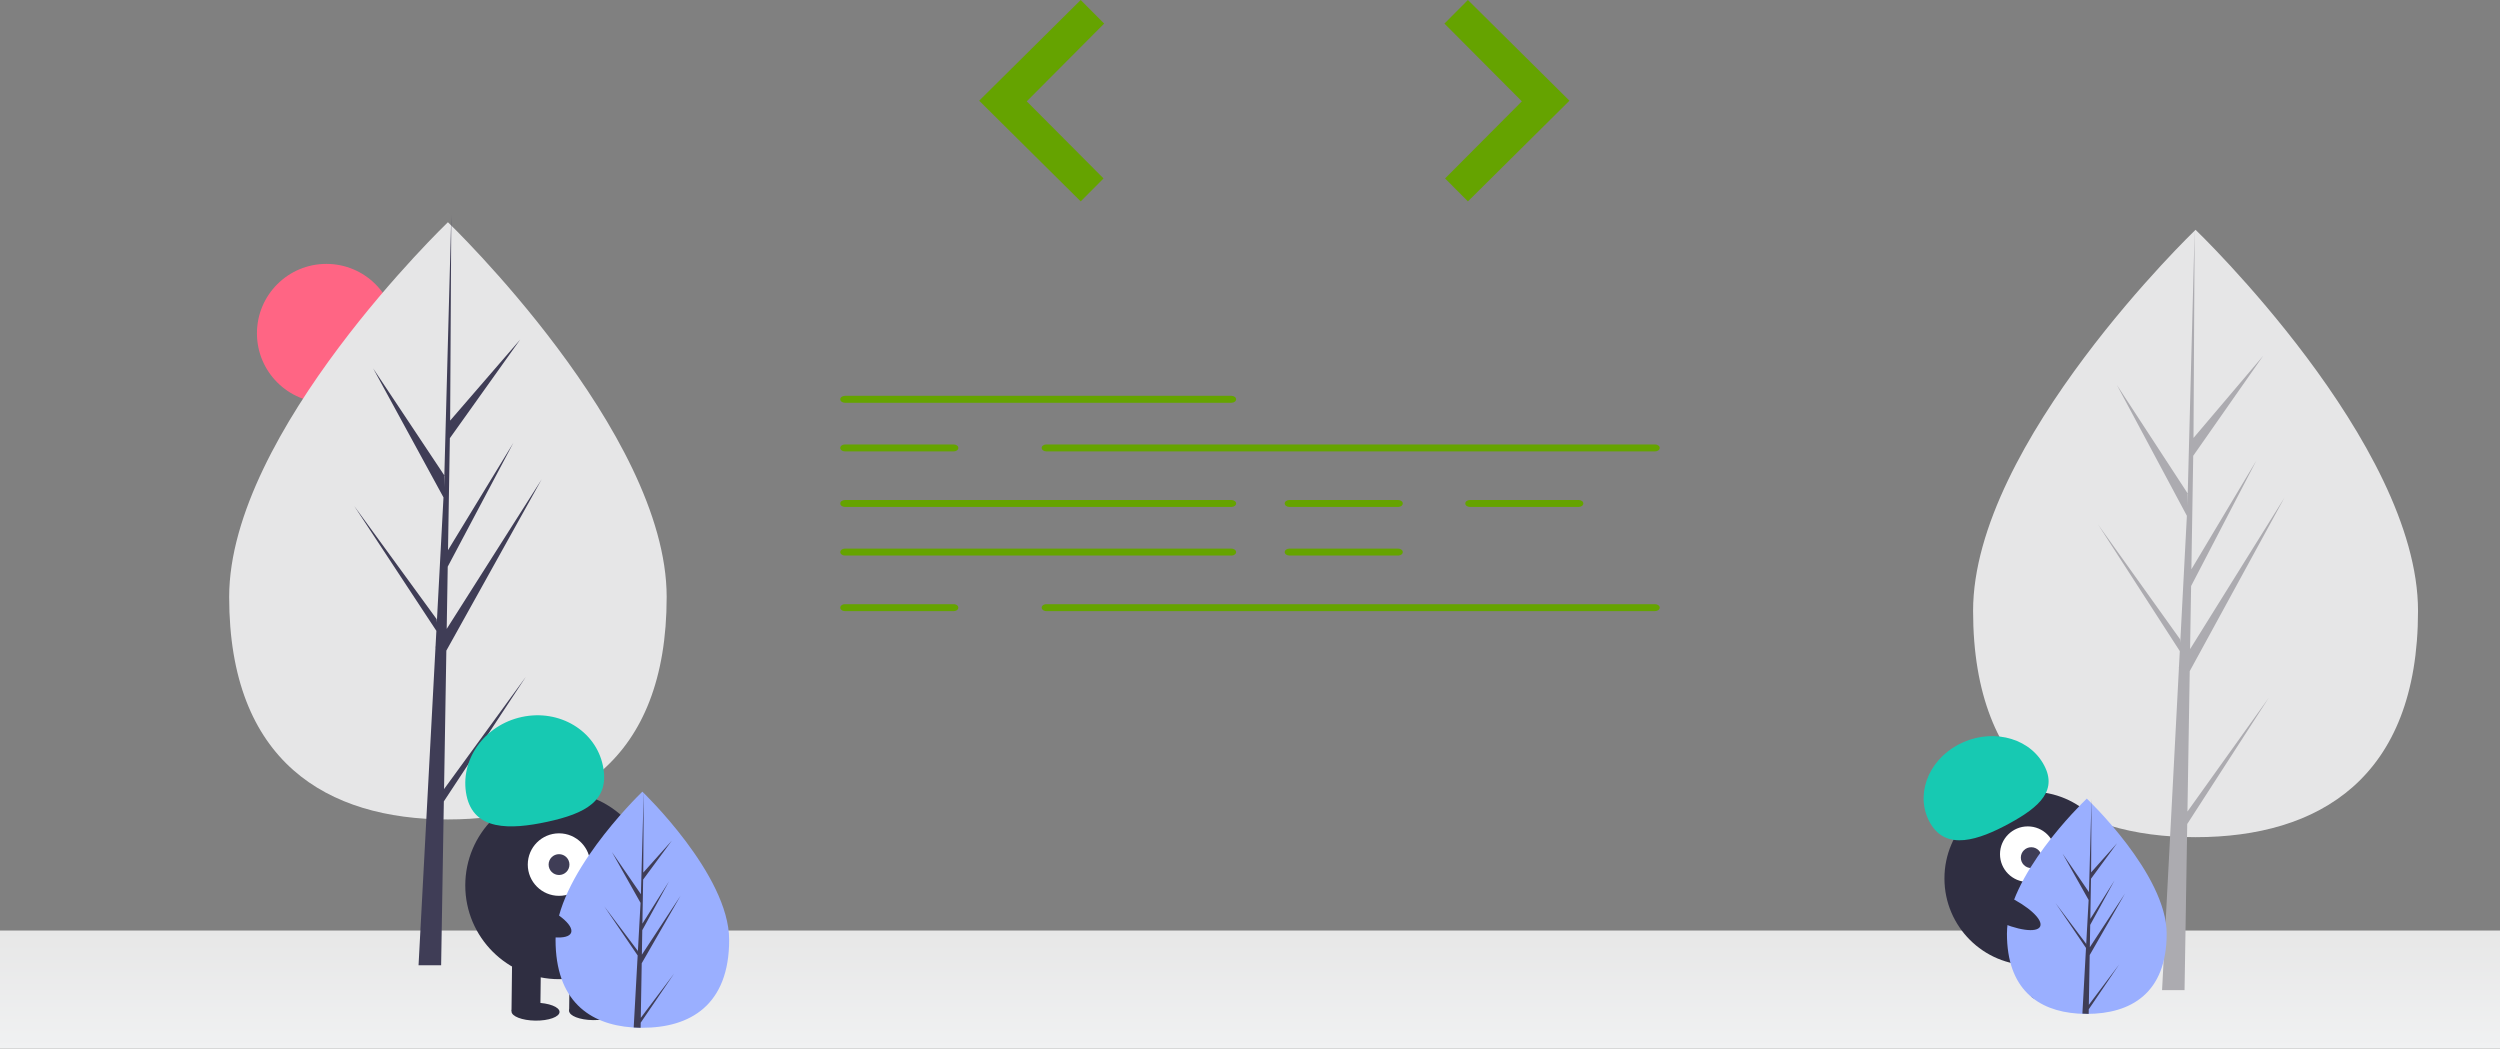 <svg width="360" height="151" viewBox="0 0 360 151" fill="none" xmlns="http://www.w3.org/2000/svg">
<rect x="0" y="0" width="360" height="151" fill="#808080" stroke="none"/>
<path fill-rule="evenodd" clip-rule="evenodd" d="M0 134H360V151H0V134Z" fill="url(#paint0_linear)"/>
<path d="M47 58C52.523 58 57 53.523 57 48C57 42.477 52.523 38 47 38C41.477 38 37 42.477 37 48C37 53.523 41.477 58 47 58Z" fill="#FF6584"/>
<path fill-rule="evenodd" clip-rule="evenodd" d="M96 85.96C96 109.708 81.897 118 64.5 118C47.103 118 33 109.708 33 85.96C33 62.212 64.5 32 64.5 32C64.5 32 96 62.212 96 85.96Z" fill="#E6E6E7"/>
<path fill-rule="evenodd" clip-rule="evenodd" d="M63.944 113.628L64.274 93.69L78 69.024L64.325 90.562L64.474 81.597L73.934 63.752L64.513 79.225L64.779 63.101L74.909 48.893L64.821 60.565L64.988 31L63.941 70.14L64.027 68.525L53.727 53.04L63.862 71.624L62.902 89.632L62.874 89.154L51 72.858L62.838 90.842L62.718 93.094L62.696 93.128L62.706 93.313L60.27 139H63.523L63.913 115.402L75.722 97.462L63.944 113.628Z" fill="#3F3D56"/>
<path fill-rule="evenodd" clip-rule="evenodd" d="M348.195 87.968C348.195 112.12 333.852 120.553 316.16 120.553C298.467 120.553 284.125 112.12 284.125 87.968C284.125 63.816 316.16 33.09 316.16 33.09C316.16 33.09 348.195 63.816 348.195 87.968V87.968Z" fill="#E6E6E7"/>
<path fill-rule="evenodd" clip-rule="evenodd" d="M314.993 116.859L315.321 96.646L328.975 71.639L315.372 93.475L315.52 84.386L324.93 66.294L315.559 81.981L315.824 65.634L325.9 51.231L315.864 63.064L316.03 33.09L314.989 72.77L315.074 71.133L304.829 55.434L314.91 74.275L313.955 92.532L313.927 92.047L302.117 75.527L313.891 93.759L313.771 96.042L313.751 96.076L313.761 96.264L311.338 142.581H314.574L314.962 118.657L326.709 100.469L314.993 116.859Z" fill="#ACABB0"/>
<path d="M80.5 141C87.956 141 94 134.956 94 127.5C94 120.044 87.956 114 80.5 114C73.044 114 67 120.044 67 127.5C67 134.956 73.044 141 80.5 141Z" fill="#2F2E41"/>
<path fill-rule="evenodd" clip-rule="evenodd" d="M73.745 138.157L77.895 138.206L77.807 145.603L73.657 145.554L73.745 138.157ZM82.044 138.254L86.194 138.303L86.107 145.7L81.957 145.651L82.044 138.254Z" fill="#2F2E41"/>
<path d="M80.573 145.721C80.581 145.008 79.04 144.413 77.13 144.39C75.221 144.368 73.666 144.927 73.657 145.639C73.649 146.352 75.19 146.947 77.1 146.97C79.01 146.992 80.564 146.433 80.573 145.721Z" fill="#2F2E41"/>
<path d="M88.874 145.647C88.882 144.934 87.341 144.339 85.431 144.316C83.522 144.294 81.967 144.853 81.958 145.565C81.95 146.278 83.491 146.873 85.401 146.896C87.311 146.918 88.865 146.359 88.874 145.647Z" fill="#2F2E41"/>
<path d="M80.5 129C82.985 129 85 126.985 85 124.5C85 122.015 82.985 120 80.5 120C78.015 120 76 122.015 76 124.5C76 126.985 78.015 129 80.5 129Z" fill="white"/>
<path d="M80.5 126C81.328 126 82 125.328 82 124.5C82 123.672 81.328 123 80.5 123C79.672 123 79 123.672 79 124.5C79 125.328 79.672 126 80.5 126Z" fill="#3F3D56"/>
<path fill-rule="evenodd" clip-rule="evenodd" d="M67.18 114.544C66.143 109.484 69.7 104.426 75.124 103.247C80.548 102.069 85.786 105.217 86.822 110.277C87.859 115.337 84.252 117.156 78.828 118.334C73.404 119.513 68.216 119.605 67.18 114.544Z" fill="#17C9B2"/>
<path fill-rule="evenodd" clip-rule="evenodd" d="M105 135.333C105 144.722 99.404 148 92.5 148C92.023 147.999 91.547 147.983 91.071 147.951C84.841 147.511 80 144.065 80 135.333C80 126.296 91.578 114.894 92.448 114.05L92.45 114.049L92.5 114C92.5 114 105 125.944 105 135.333Z" fill="#9AAFFF"/>
<path fill-rule="evenodd" clip-rule="evenodd" d="M92.273 146.569L97.072 140.197L92.262 147.268L92.249 148C91.916 147.993 91.584 147.979 91.252 147.957L91.769 138.562L91.765 138.489L91.774 138.475L91.823 137.588L87 130.498L91.838 136.922L91.848 137.111L92.24 130.012L88.111 122.687L92.291 128.767L92.697 114.05L92.699 114V114.049L92.631 125.653L96.741 121.053L92.614 126.653L92.505 133.009L96.343 126.909L92.489 133.944L92.429 137.477L98 128.987L92.408 138.71L92.273 146.569Z" fill="#3F3D56"/>
<path d="M82.236 134.32C82.674 133.226 80.193 131.201 76.694 129.799C73.195 128.396 70.002 128.146 69.564 129.241C69.125 130.335 71.606 132.36 75.106 133.762C78.605 135.165 81.797 135.414 82.236 134.32Z" fill="#2F2E41"/>
<path fill-rule="evenodd" clip-rule="evenodd" d="M177.325 58H121.675C121.302 58 121 57.776 121 57.5C121 57.224 121.302 57 121.675 57H177.325C177.698 57 178 57.224 178 57.5C178 57.776 177.698 58 177.325 58ZM177.325 73H121.675C121.302 73 121 72.776 121 72.5C121 72.224 121.302 72 121.675 72H177.325C177.698 72 178 72.224 178 72.5C178 72.776 177.698 73 177.325 73ZM177.323 80H121.677C121.435 80 121.212 79.905 121.091 79.75C121.032 79.68 121 79.591 121 79.5C121 79.409 121.032 79.32 121.091 79.25C121.211 79.095 121.435 79 121.677 79H177.323C177.565 79 177.788 79.095 177.909 79.25C177.968 79.32 178 79.409 178 79.5C178 79.591 177.968 79.68 177.909 79.75C177.789 79.905 177.565 80 177.323 80ZM201.336 73H185.664C185.297 73 185 72.776 185 72.5C185 72.224 185.297 72 185.664 72H201.336C201.703 72 202 72.224 202 72.5C202 72.776 201.703 73 201.336 73ZM201.336 80H185.664C185.297 80 185 79.776 185 79.5C185 79.224 185.297 79 185.664 79H201.336C201.703 79 202 79.224 202 79.5C202 79.776 201.703 80 201.336 80ZM227.336 73H211.664C211.297 73 211 72.776 211 72.5C211 72.224 211.297 72 211.664 72H227.336C227.703 72 228 72.224 228 72.5C228 72.776 227.703 73 227.336 73ZM238.324 65H150.676C150.303 65 150 64.776 150 64.5C150 64.224 150.303 64 150.676 64H238.324C238.697 64 239 64.224 239 64.5C239 64.776 238.697 65 238.324 65ZM137.336 65H121.664C121.297 65 121 64.776 121 64.5C121 64.224 121.297 64 121.664 64H137.336C137.703 64 138 64.224 138 64.5C138 64.776 137.703 65 137.336 65ZM238.324 88H150.678C150.436 88 150.212 87.905 150.091 87.75C150.032 87.68 150 87.591 150 87.5C150 87.409 150.032 87.32 150.091 87.25C150.212 87.095 150.436 87 150.678 87H238.324C238.697 87 239 87.224 239 87.5C239 87.776 238.697 88 238.324 88ZM137.335 88H121.665C121.428 88 121.208 87.905 121.089 87.75C121.031 87.679 121 87.591 121 87.5C121 87.409 121.031 87.321 121.089 87.25C121.209 87.095 121.428 87 121.665 87H137.335C137.572 87 137.792 87.095 137.911 87.25C137.968 87.321 138 87.409 138 87.5C138 87.591 137.968 87.679 137.911 87.75C137.791 87.905 137.572 88 137.335 88Z" fill="#65A300"/>
<path fill-rule="evenodd" clip-rule="evenodd" d="M155.62 0L141 14.5L155.62 29L158.909 25.696L147.853 14.592L159 3.395L155.62 0ZM211.38 0L226 14.5L211.38 29L208.091 25.696L219.147 14.592L208 3.395L211.38 0Z" fill="#65A300"/>
<path d="M292.5 139C299.404 139 305 133.404 305 126.5C305 119.596 299.404 114 292.5 114C285.596 114 280 119.596 280 126.5C280 133.404 285.596 139 292.5 139Z" fill="#2F2E41"/>
<path fill-rule="evenodd" clip-rule="evenodd" d="M290.464 136.913L294.058 135.815L296.036 142.215L292.443 143.312L290.464 136.913ZM297.65 134.718L301.244 133.62L303.222 140.02L299.629 141.118L297.65 134.718Z" fill="#2F2E41"/>
<path d="M295.803 143.588C297.456 143.08 298.642 142.169 298.453 141.552C298.263 140.936 296.77 140.848 295.117 141.356C293.464 141.863 292.278 142.775 292.467 143.392C292.657 144.008 294.15 144.096 295.803 143.588Z" fill="#2F2E41"/>
<path d="M302.944 141.244C304.597 140.736 305.783 139.825 305.594 139.208C305.404 138.591 303.911 138.503 302.258 139.011C300.605 139.519 299.419 140.431 299.608 141.047C299.797 141.664 301.291 141.752 302.944 141.244Z" fill="#2F2E41"/>
<path d="M292 127C294.209 127 296 125.209 296 123C296 120.791 294.209 119 292 119C289.791 119 288 120.791 288 123C288 125.209 289.791 127 292 127Z" fill="white"/>
<path d="M292.5 125C293.328 125 294 124.328 294 123.5C294 122.672 293.328 122 292.5 122C291.672 122 291 122.672 291 123.5C291 124.328 291.672 125 292.5 125Z" fill="#3F3D56"/>
<path fill-rule="evenodd" clip-rule="evenodd" d="M278.014 118.634C275.713 114.779 277.46 109.69 281.92 107.266C286.378 104.843 291.857 106.002 294.158 109.856C296.459 113.711 293.778 116.167 289.32 118.591C284.862 121.015 280.315 122.488 278.014 118.634V118.634Z" fill="#17C9B2"/>
<path fill-rule="evenodd" clip-rule="evenodd" d="M312 134.45C312 143.012 306.852 146 300.5 146C300.062 146 299.623 145.985 299.186 145.956C293.453 145.555 289 142.412 289 134.45C289 126.21 299.652 115.814 300.452 115.045L300.454 115.043L300.5 115C300.5 115 312 125.89 312 134.45Z" fill="#9AAFFF"/>
<path fill-rule="evenodd" clip-rule="evenodd" d="M300.794 144.695L305.156 138.885L300.783 145.333L300.771 146C300.469 145.993 300.167 145.98 299.865 145.96L300.335 137.395L300.332 137.328L300.34 137.316L300.384 136.506L296 130.044L300.398 135.901L300.408 136.073L300.763 129.601L297.01 122.921L300.81 128.465L301.18 115.047V115V115.044L301.119 125.625L304.855 121.431L301.104 126.537L301.004 132.331L304.494 126.771L300.99 133.184L300.935 136.405L306 128.665L300.916 137.53L300.794 144.695Z" fill="#3F3D56"/>
<path d="M293.781 133.414C294.238 132.45 292.109 130.482 289.025 129.019C285.942 127.557 283.071 127.153 282.613 128.118C282.156 129.082 284.285 131.05 287.369 132.513C290.453 133.975 293.323 134.379 293.781 133.414Z" fill="#2F2E41"/>
<defs>
<linearGradient id="paint0_linear" x1="180" y1="134" x2="180" y2="151" gradientUnits="userSpaceOnUse">
<stop stop-color="#E7E7E7"/>
<stop offset="1" stop-color="#F0F1F2"/>
</linearGradient>
</defs>
</svg>

